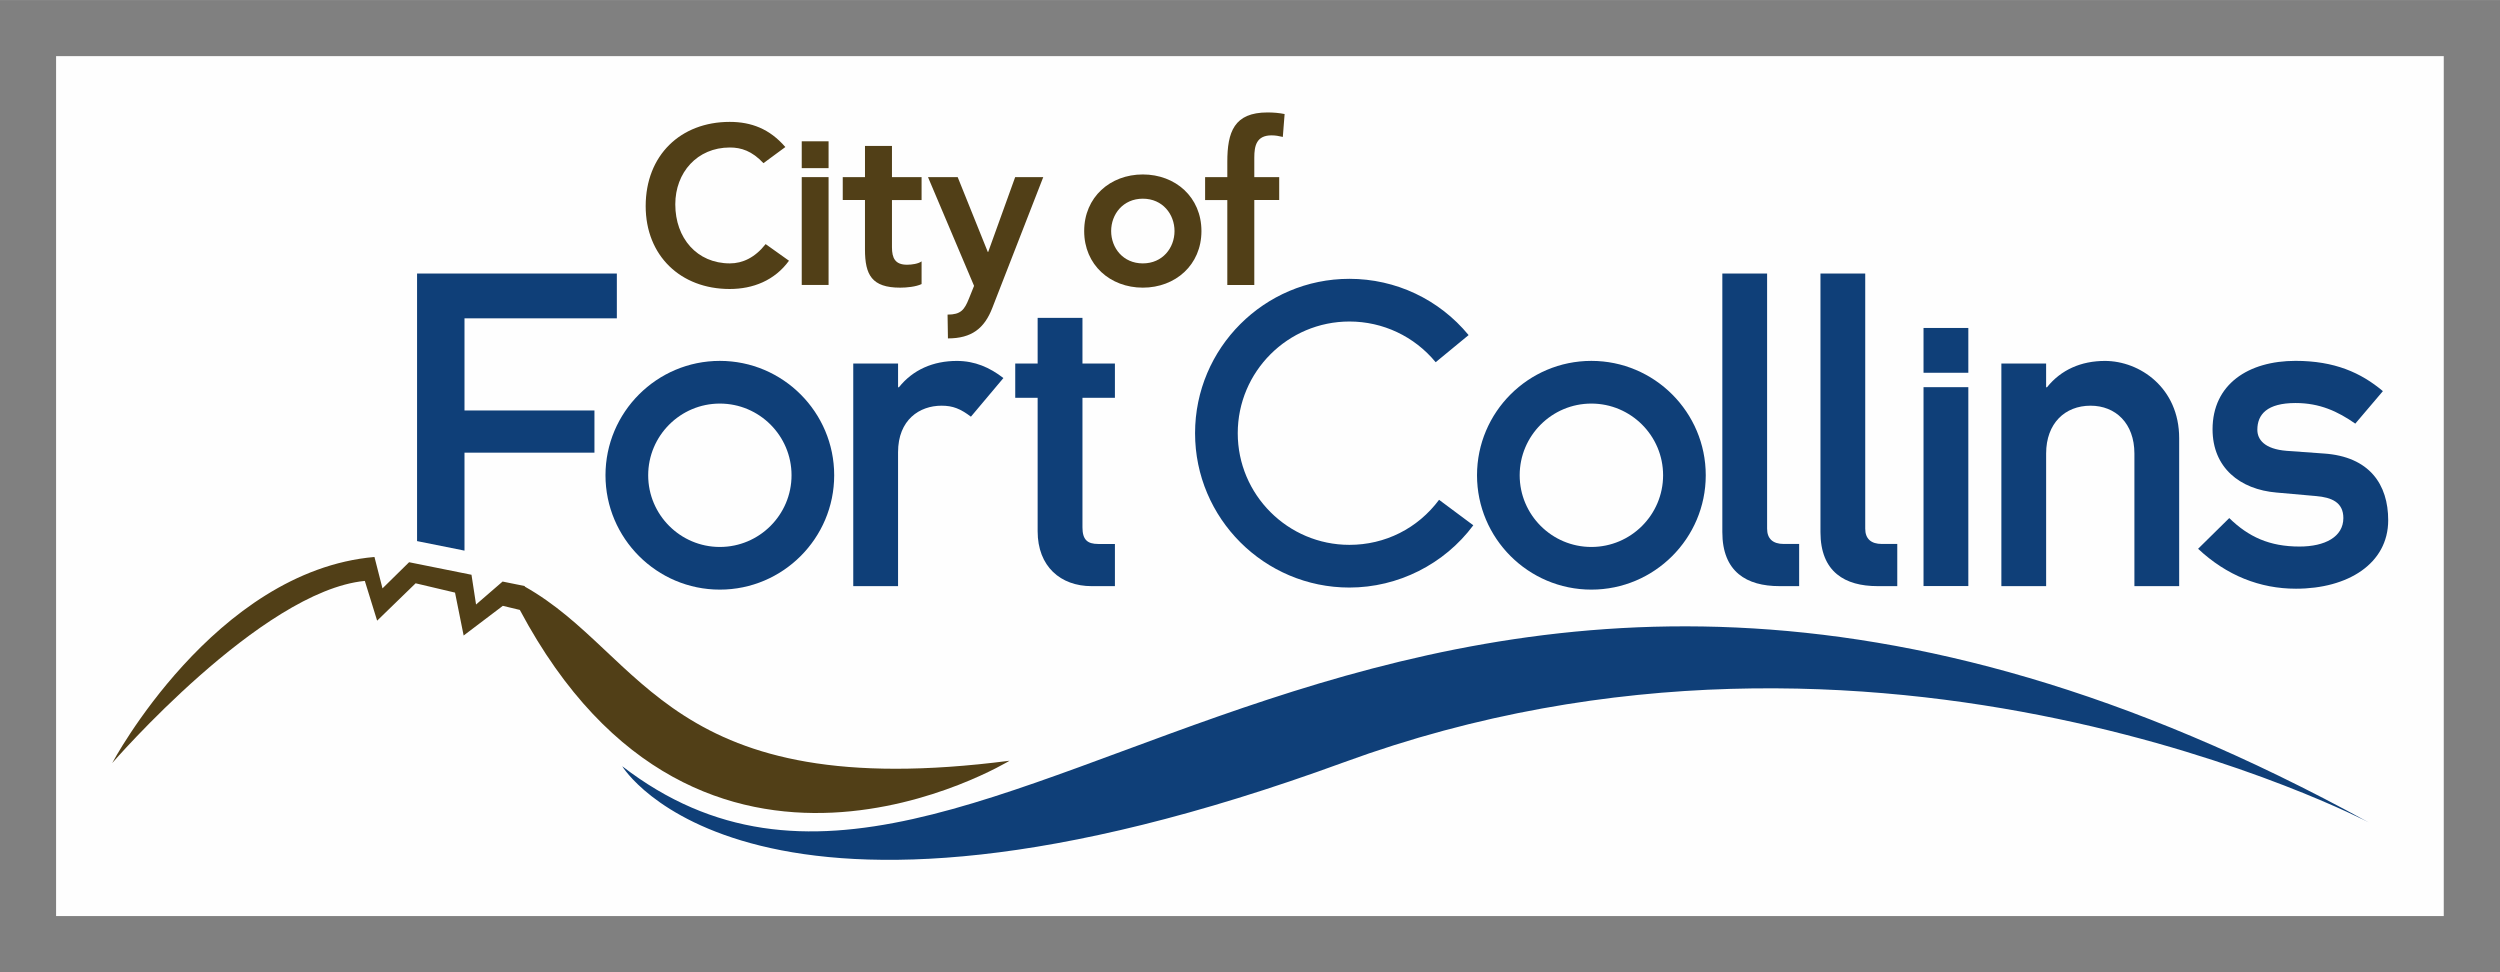 <svg xmlns:rdf="http://www.w3.org/1999/02/22-rdf-syntax-ns#" xmlns="http://www.w3.org/2000/svg" height="346.6" width="891.4" version="1.1" xmlns:cc="http://creativecommons.org/ns#" xmlns:dc="http://purl.org/dc/elements/1.1/" viewBox="0 0 713.143 277.262">
 <rect x="0" y="0" width="713.143" height="277.262" fill="#808080" stroke="none"/>
 <defs>
  <clipPath id="b">
   <path d="m595 70h54.27v66h-54.27z"/>
  </clipPath>
  <clipPath id="a">
   <path d="m145 146h499v67.81h-499z"/>
  </clipPath>
 </defs>
 <rect style="color-rendering:auto;text-decoration-color:#000000;color:#98cc96;shape-rendering:auto;solid-color:#000000;text-decoration-line:none;fill:#fff;mix-blend-mode:normal;opacity:.99;image-rendering:auto;white-space:normal;text-decoration-style:solid;isolation:auto" height="245.3" width="681.1" y="16" x="16"/>
 <g transform="translate(32 32.06)">
  <path style="fill:#513f17" d="m185.8 14.49c-3.3-3.53-6.4-4.49-9.6-4.49-9.355 0-15.57 7.168-15.57 16.21 0 9.672 6.211 16.85 15.57 16.85 3.649 0 7.184-1.668 10.2-5.504l6.664 4.746c-4.101 5.625-10.25 8.062-16.92 8.062-13.97 0-23.96-9.48-23.96-23.64 0-14.54 9.996-24.03 23.96-24.03 6.157 0 11.4 1.984 15.88 7.176l-6.273 4.617"/>
  <path style="fill:#513f17" d="m208.4 24.99v-6.535h6.343v-8.906h7.696v8.906h8.449v6.535h-8.449v13.46c0 3.078.886 4.992 4.293 4.992 1.332 0 3.191-.25 4.156-.957v6.473c-1.602.773-4.285 1.027-6.09 1.027-8.133 0-10.06-3.656-10.06-10.9v-14.1h-6.343"/>
  <path style="fill:#513f17" d="m238.3 57.67c3.778 0 4.801-1.344 6.09-4.547l1.469-3.652-13.14-31.02h8.469l8.586 21.34h.117l7.695-21.34h8.012l-14.55 37.36c-2.242 5.766-5.851 8.648-12.64 8.648l-.106-6.793"/>
  <path style="fill:#513f17" d="m294 43.06c5.636 0 9.039-4.422 9.039-9.223 0-4.805-3.403-9.234-9.039-9.234-5.641 0-9.036 4.43-9.036 9.234 0 4.801 3.395 9.223 9.036 9.223zm0-25.37c9.289 0 16.72 6.461 16.72 16.15 0 9.668-7.433 16.14-16.72 16.14-9.297 0-16.73-6.477-16.73-16.14 0-9.688 7.434-16.15 16.73-16.15"/>
  <path style="fill:#513f17" d="m318.1 24.99h-6.335v-6.535h6.335v-4.352c0-8.523 1.926-14.1 11.47-14.1 1.672 0 3.274.133 4.875.453l-.512 6.531c-1.089-.258-2.117-.449-3.199-.449-4.297 0-4.937 2.945-4.937 6.348v5.566h7.105v6.535h-7.105v24.23h-7.7v-24.23"/>
  <g clip-path="url(#b)">
   <path style="fill:#0f3f78" d="m603.9 115.7c5.5 5.379 11.51 8.133 20.04 8.133 7.257 0 12.52-2.754 12.52-8.133 0-4.512-3.383-5.883-7.762-6.266l-11.27-1c-10.52-.879-18.28-7.144-18.28-18.04 0-12.89 10.26-19.53 23.67-19.53 11.14 0 18.67 3.379 24.92 8.637l-7.875 9.27c-5.012-3.504-10.16-5.879-17.04-5.879-8.137 0-10.9 3.254-10.9 7.633 0 2.754 2.004 5.512 8.387 6.008l10.52.758c13.15.867 18.42 8.894 18.42 19.03 0 12.4-11.52 19.54-26.31 19.54-10.26 0-19.77-3.75-27.92-11.39l8.898-8.765"/>
  </g>
  <path style="fill:#0f3f78" d="m264 58.6h12.78v13.03h9.258v9.77h-9.258v36.94c0 3.515 1.368 4.758 4.508 4.758h4.75v12.03h-6.633c-8.898 0-15.41-5.637-15.41-15.65v-38.08h-6.391v-9.77h6.391v-13.03"/>
  <path style="fill:#0f3f78" d="m459.3 45.96h12.78v72.76c0 2.879 1.629 4.375 4.754 4.375h4.386v12.03h-5.632c-9.278 0-16.28-4.016-16.28-15.41v-73.76"/>
  <path style="fill:#0f3f78" d="m487.3 45.96h12.77v72.76c0 2.879 1.633 4.375 4.754 4.375h4.387v12.03h-5.641c-9.262 0-16.27-4.016-16.27-15.41v-73.76"/>
  <path style="fill:#0f3f78" d="m516.7 135.1h12.78v-56.73h-12.78z"/>
  <path style="fill:#0f3f78" d="m516.7 74.26h12.78v-12.78h-12.78z"/>
  <path style="fill:#513f17" d="m196.7 49.21h7.656v-30.76h-7.656z"/>
  <path style="fill:#513f17" d="m196.7 15.89h7.656v-7.656h-7.656z"/>
  <path style="fill:#0f3f78" d="m538.9 71.63h12.77v6.762h.254c4.008-5.004 9.766-7.508 16.53-7.508 9.898 0 21.17 7.641 21.17 22.04v42.2h-12.77v-37.82c0-8.641-5.387-13.65-12.52-13.65-7.262 0-12.66 5.012-12.66 13.65v37.82h-12.77v-63.5"/>
  <path style="fill:#0f3f78" d="m211.4 71.63h12.78v6.762h.25c4.004-5.004 9.766-7.508 16.53-7.508 5.129 0 9.391 1.875 13.27 4.883l-9.266 11.02c-3.008-2.258-5.129-3.133-8.387-3.133-6.261 0-12.4 4.008-12.4 13.28v38.19h-12.78v-63.5"/>
  <path style="fill:#0f3f78" d="m401.5 103.5c0-11.28 9.172-20.45 20.45-20.45s20.46 9.168 20.46 20.45c0 11.27-9.18 20.45-20.46 20.45s-20.45-9.176-20.45-20.45zm-12.17 0c0 17.98 14.64 32.62 32.62 32.62 17.99 0 32.63-14.64 32.63-32.62 0-17.99-14.64-32.63-32.63-32.63-17.98 0-32.62 14.64-32.62 32.63"/>
  <path style="fill:#0f3f78" d="m308.9 91.5c0 24.28 19.75 44.03 44.03 44.03 13.85 0 27.06-6.636 35.34-17.76l-9.765-7.27c-6.082 8.172-15.4 12.85-25.57 12.85-17.57 0-31.86-14.29-31.86-31.85 0-17.57 14.29-31.86 31.86-31.86 9.546 0 18.52 4.234 24.6 11.61l9.395-7.738c-8.403-10.2-20.8-16.05-34-16.05-24.28 0-44.03 19.75-44.03 44.04"/>
  <path style="fill:#0f3f78" d="m152.9 103.5c0-11.28 9.176-20.45 20.44-20.45 11.28 0 20.45 9.168 20.45 20.45 0 11.27-9.172 20.45-20.45 20.45-11.27 0-20.44-9.176-20.44-20.45zm-12.18 0c0 17.98 14.64 32.62 32.62 32.62s32.62-14.64 32.62-32.62c0-17.99-14.64-32.63-32.62-32.63s-32.62 14.64-32.62 32.63"/>
  <path style="fill:#513f17" d="m117.7 135.1-6.332-1.282-7.571 6.547-1.3-8.484-17.8-3.578-7.59 7.465-2.289-8.961c-45.69 4-74.82 58.8-74.82 58.8s42.5-49.11 72.07-51.97l3.512 11.34 10.98-10.66 11.24 2.656 2.457 12.24 11.18-8.468 4.847 1.164c51.56 96.84 139.7 43.02 139.7 43.02-97.48 12.65-103.9-30.34-138.3-49.68"/>
  <path style="fill:#0f3f78" d="m100.5 97.05h37.07v-12.03h-37.07v-26.29h43.46v-12.77h-56.99v76.32l13.53 2.719v-27.95"/>
  <g clip-path="url(#a)">
   <path style="fill:#0f3f78" d="m145.5 186.5c104.7 80.66 220.2-136.7 498.2 16.02 0 0-139.4-73.12-292.3-17.16-169.4 61.98-205.9 1.145-205.9 1.145"/>
  </g>
 </g>
</svg>
